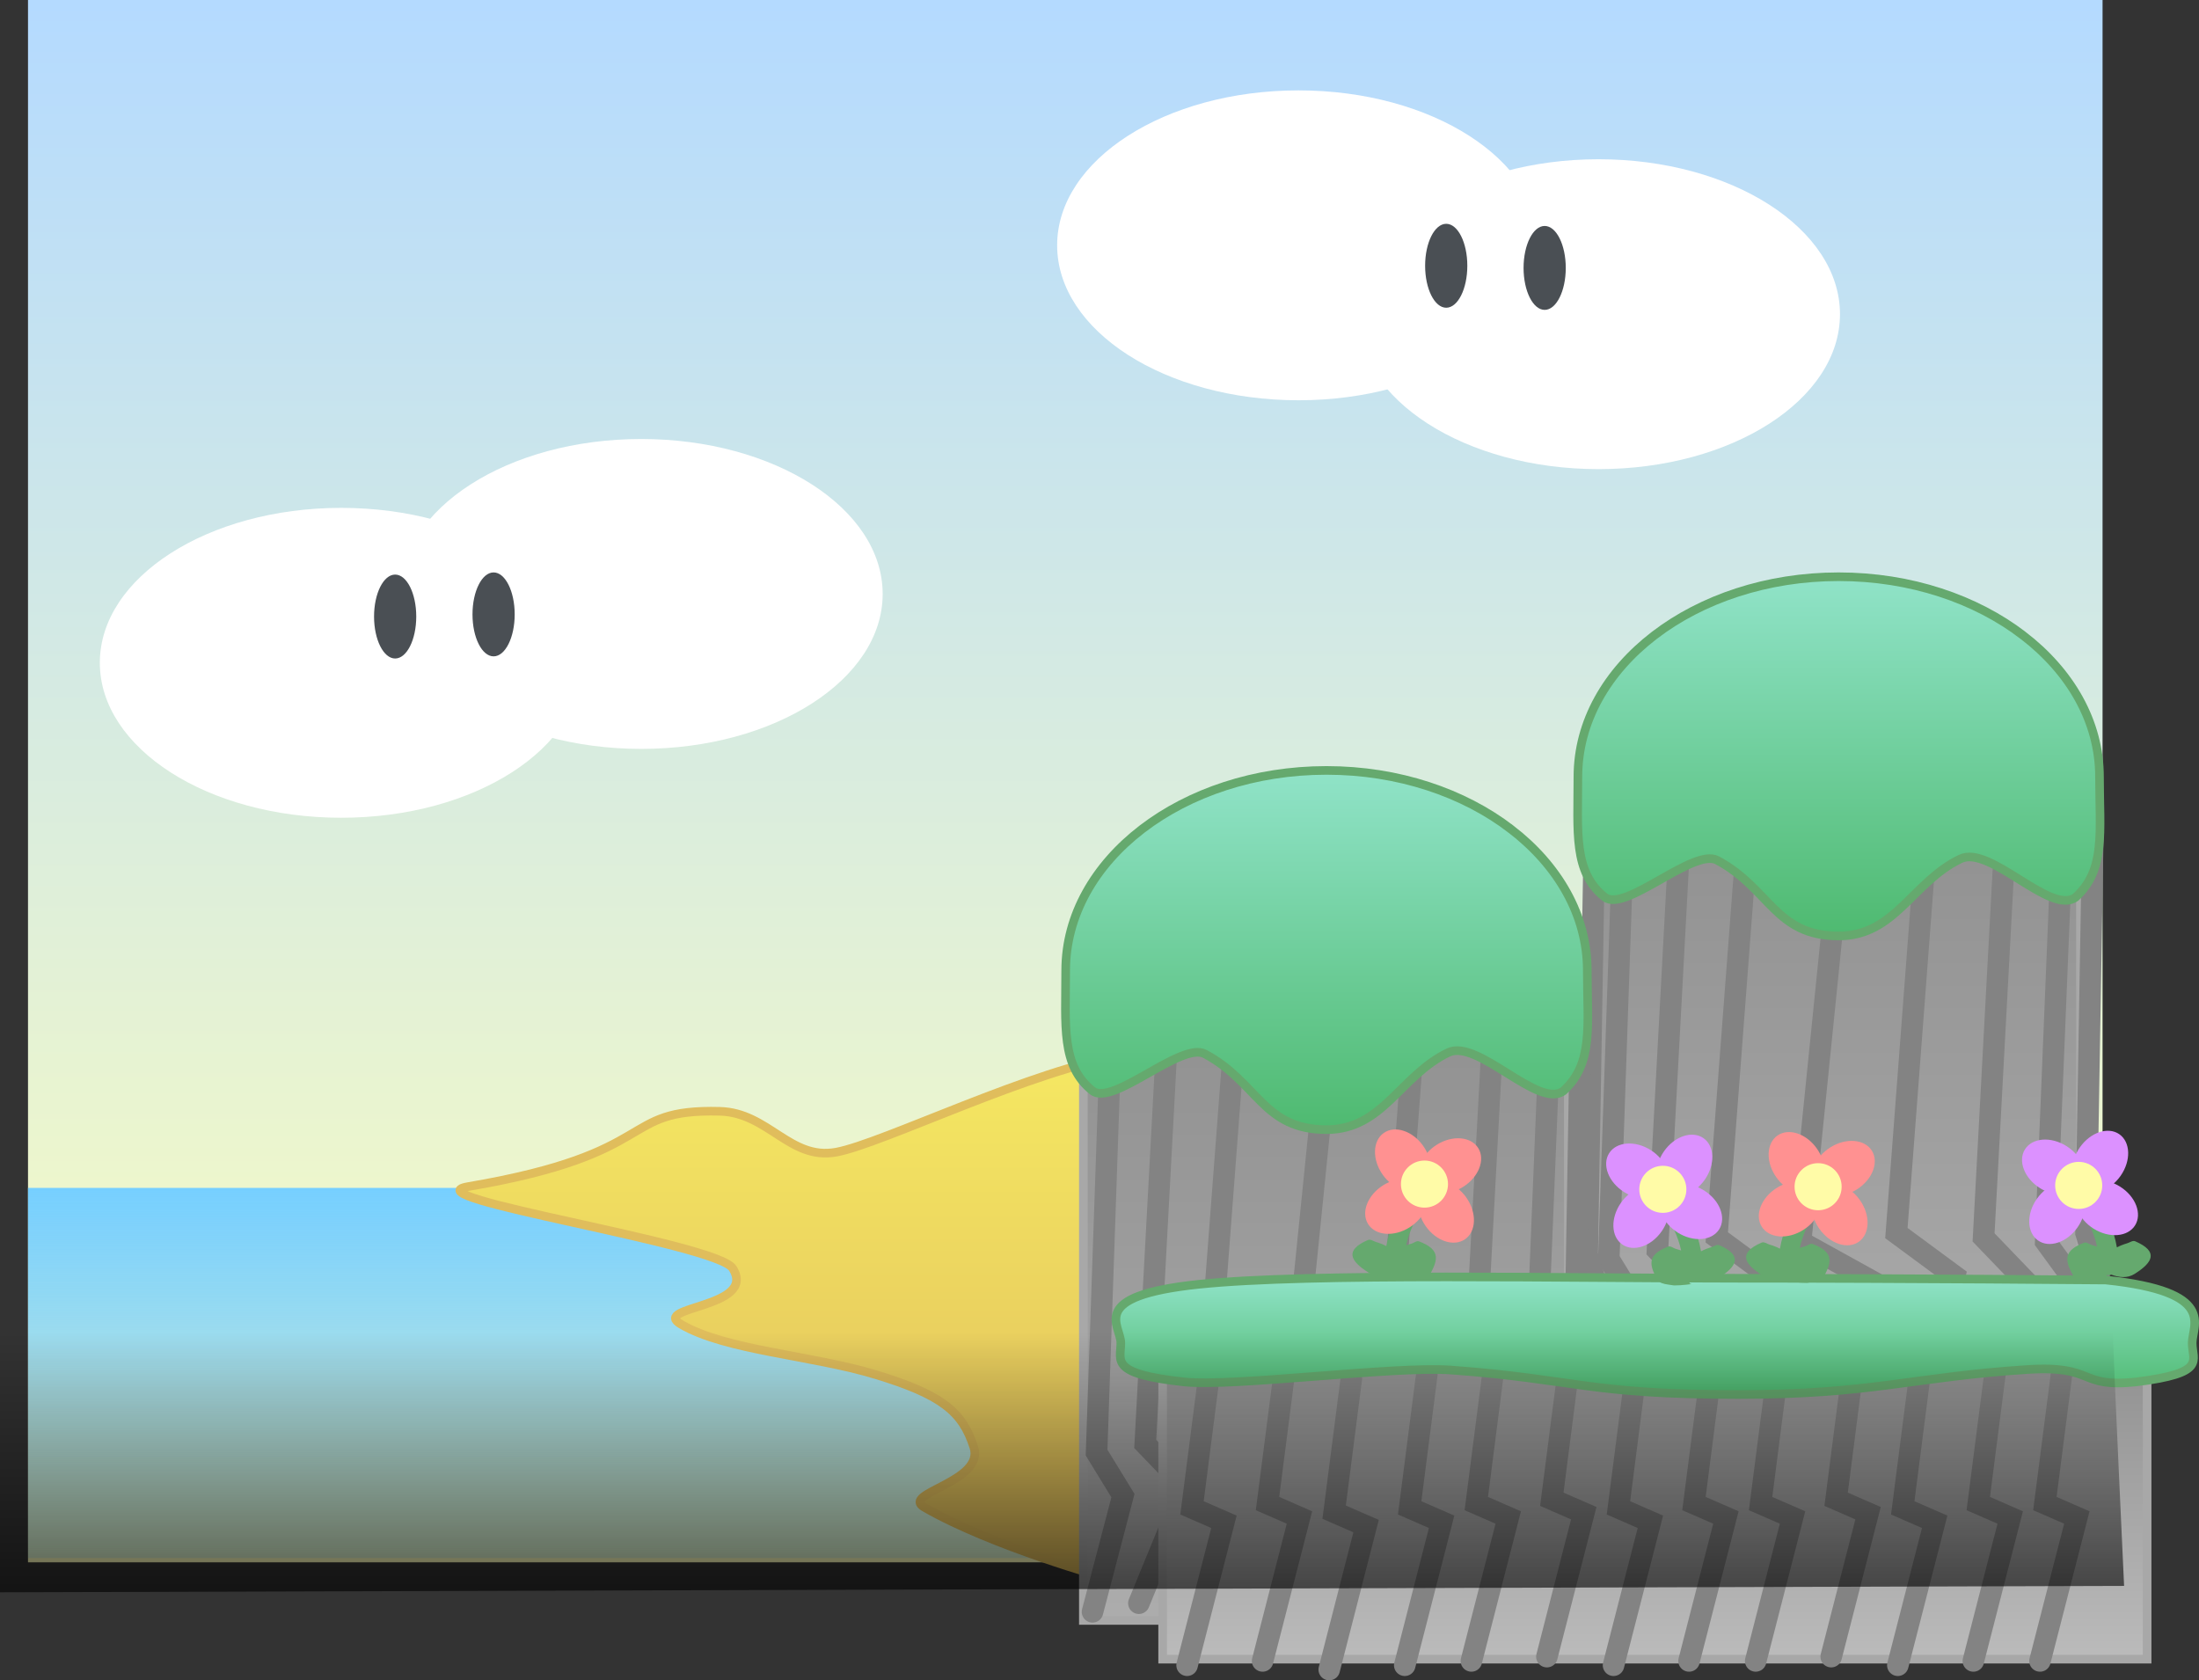 <svg version="1.1" xmlns="http://www.w3.org/2000/svg" xmlns:xlink="http://www.w3.org/1999/xlink" width="510.915" height="390.411" viewBox="0,0,510.915,390.411"><rect x="0" y="0" width="510.915" height="390.411" fill="#333333" stroke="none"/><defs><linearGradient x1="240" y1="-1.5" x2="240" y2="361.5" gradientUnits="userSpaceOnUse" id="color-1"><stop offset="0" stop-color="#b4daff"/><stop offset="1" stop-color="#ffffbd"/></linearGradient><linearGradient x1="239" y1="274.502" x2="239" y2="390.502" gradientUnits="userSpaceOnUse" id="color-2"><stop offset="0" stop-color="#76cfff"/><stop offset="1" stop-color="#76cfff" stop-opacity="0"/></linearGradient><linearGradient x1="182.492" y1="243.605" x2="182.492" y2="365.205" gradientUnits="userSpaceOnUse" id="color-3"><stop offset="0" stop-color="#f5e862"/><stop offset="1" stop-color="#e0bc5c"/></linearGradient><linearGradient x1="419.537" y1="168" x2="419.537" y2="406" gradientUnits="userSpaceOnUse" id="color-4"><stop offset="0" stop-color="#8d8d8d"/><stop offset="1" stop-color="#bbbbbb"/></linearGradient><linearGradient x1="419.697" y1="132.5" x2="419.697" y2="225.479" gradientUnits="userSpaceOnUse" id="color-5"><stop offset="0" stop-color="#90e3c8"/><stop offset="1" stop-color="#47b566"/></linearGradient><linearGradient x1="300.53" y1="213" x2="300.53" y2="451" gradientUnits="userSpaceOnUse" id="color-6"><stop offset="0" stop-color="#8d8d8d"/><stop offset="1" stop-color="#bbbbbb"/></linearGradient><linearGradient x1="300.69" y1="177.5" x2="300.69" y2="270.479" gradientUnits="userSpaceOnUse" id="color-7"><stop offset="0" stop-color="#90e3c8"/><stop offset="1" stop-color="#47b566"/></linearGradient><linearGradient x1="395.988" y1="306.987" x2="395.988" y2="384" gradientUnits="userSpaceOnUse" id="color-8"><stop offset="0" stop-color="#8d8d8d"/><stop offset="1" stop-color="#bbbbbb"/></linearGradient><linearGradient x1="396.365" y1="295.5" x2="396.365" y2="325.586" gradientUnits="userSpaceOnUse" id="color-9"><stop offset="0" stop-color="#90e3c8"/><stop offset="1" stop-color="#47b566"/></linearGradient><linearGradient x1="567.9" y1="308.004" x2="567.9" y2="406.004" gradientUnits="userSpaceOnUse" id="color-10"><stop offset="0" stop-color="#000000" stop-opacity="0"/><stop offset="1" stop-color="#000000"/></linearGradient></defs><g transform="translate(7.507,1.5)"><g data-paper-data="{&quot;isPaintingLayer&quot;:true}" fill-rule="nonzero" stroke-linejoin="miter" stroke-miterlimit="10" stroke-dasharray="" stroke-dashoffset="0" style="mix-blend-mode: normal"><path d="M-1,361.5v-363h482v363z" data-paper-data="{&quot;index&quot;:null}" fill="url(#color-1)" stroke="none" stroke-width="0" stroke-linecap="butt"/><path d="M-1,360.502v-86h480v86z" data-paper-data="{&quot;origPos&quot;:null,&quot;index&quot;:null}" fill="url(#color-2)" stroke="none" stroke-width="NaN" stroke-linecap="butt"/><path d="M249.736,365.205c0,0 -26.755,-7.42 -42.5,-16.5c-5.65,-3.258 14.157,-5.826 11.5,-14c-2.657,-8.174 -7.311,-12.111 -22.713,-16.802c-14.933,-4.548 -34.8,-5.579 -45.287,-11.698c-7.238,-4.223 17.798,-3.752 12,-13c-3.668,-5.85 -75.999,-16.532 -61.5,-19c45.511,-7.748 34.678,-18.117 58.5,-17.5c11.269,0.292 16.277,11.435 27,9.5c10.723,-1.935 46.261,-19.546 67,-22.5c29.005,-4.132 -4,121.5 -4,121.5z" data-paper-data="{&quot;index&quot;:null}" fill="url(#color-3)" stroke="#e0bd5c" stroke-width="2" stroke-linecap="round"/><g data-paper-data="{&quot;origPos&quot;:null,&quot;index&quot;:null}" stroke="none" stroke-width="1" stroke-linecap="butt"><path d="M71.777,116.5c15.474,0 29.497,4.034 39.651,10.551c10.154,6.517 16.439,15.517 16.439,25.449c0,9.932 -6.285,18.932 -16.439,25.449c-10.154,6.517 -24.177,10.551 -39.651,10.551c-15.474,0 -29.497,-4.034 -39.651,-10.551c-10.154,-6.517 -16.439,-15.517 -16.439,-25.449c0,-9.932 6.285,-18.932 16.439,-25.449c10.154,-6.517 24.177,-10.551 39.651,-10.551z" fill="#ffffff"/><path d="M141.482,100.5c15.474,0 29.497,4.034 39.651,10.551c10.154,6.517 16.439,15.517 16.439,25.449c0,9.932 -6.285,18.932 -16.439,25.449c-10.154,6.517 -24.177,10.551 -39.651,10.551c-15.474,0 -29.497,-4.034 -39.651,-10.551c-10.154,-6.517 -16.439,-15.517 -16.439,-25.449c0,-9.932 6.285,-18.932 16.439,-25.449c10.154,-6.517 24.177,-10.551 39.651,-10.551z" fill="#ffffff"/><g fill="#4a4f54"><path d="M84.302,132c1.353,0 2.578,1.093 3.465,2.858c0.888,1.765 1.437,4.202 1.437,6.892c0,2.69 -0.549,5.127 -1.437,6.892c-0.887,1.765 -2.112,2.858 -3.465,2.858c-1.353,0 -2.578,-1.093 -3.465,-2.858c-0.888,-1.765 -1.437,-4.202 -1.437,-6.892c0,-2.69 0.549,-5.127 1.437,-6.892c0.887,-1.765 2.112,-2.858 3.465,-2.858z"/><path d="M107.174,131.5c1.353,0 2.578,1.093 3.465,2.858c0.888,1.765 1.437,4.202 1.437,6.892c0,2.69 -0.549,5.127 -1.437,6.892c-0.887,1.765 -2.112,2.858 -3.465,2.858c-1.353,0 -2.578,-1.093 -3.465,-2.858c-0.888,-1.765 -1.437,-4.202 -1.437,-6.892c0,-2.69 0.549,-5.127 1.437,-6.892c0.887,-1.765 2.112,-2.858 3.465,-2.858z"/></g></g><g data-paper-data="{&quot;origPos&quot;:null,&quot;index&quot;:null}"><path d="M363.207,373v-205h112.662v205z" data-paper-data="{&quot;origPos&quot;:null}" fill="url(#color-4)" stroke="#a8a8a8" stroke-width="2" stroke-linecap="butt"/><path d="M440.401,189l-7.302,96l13.561,10l-15.647,70" data-paper-data="{&quot;origPos&quot;:null}" fill="none" stroke="#838383" stroke-width="5" stroke-linecap="round"/><path d="M420.581,191l-9.736,96l18.081,10l-20.863,70" data-paper-data="{&quot;origPos&quot;:null}" fill="none" stroke="#838383" stroke-width="5" stroke-linecap="round"/><path d="M398.674,190l-7.302,96l13.561,10l-15.647,70" data-paper-data="{&quot;origPos&quot;:null}" fill="none" stroke="#838383" stroke-width="5" stroke-linecap="round"/><path d="M382.761,193l-5.178,96l9.616,10l-11.095,70" data-paper-data="{&quot;origPos&quot;:null}" fill="none" stroke="#838383" stroke-width="5" stroke-linecap="round"/><path d="M369.577,195l-3.3,96l6.129,10l-7.072,70" data-paper-data="{&quot;origPos&quot;:null}" fill="none" stroke="#838383" stroke-width="5" stroke-linecap="round"/><path d="M362.923,194l-1.65,96l3.064,10l-3.536,70" data-paper-data="{&quot;origPos&quot;:null}" fill="none" stroke="#838383" stroke-width="5" stroke-linecap="round"/><path d="M478.793,189l-1.636,96l3.038,10l-3.505,70" data-paper-data="{&quot;origPos&quot;:null}" fill="none" stroke="#838383" stroke-width="5" stroke-linecap="round"/><path d="M471.717,191l-3.926,96l7.291,10l-8.413,70" data-paper-data="{&quot;origPos&quot;:null}" fill="none" stroke="#838383" stroke-width="5" stroke-linecap="round"/><path d="M458.533,190l-5.178,96l9.616,10l-11.095,70" data-paper-data="{&quot;origPos&quot;:null}" fill="none" stroke="#838383" stroke-width="5" stroke-linecap="round"/><path d="M462.532,146.125c10.969,8.416 17.759,20.038 17.759,32.864c0,12.826 1.492,21.564 -5.516,27.961c-5.769,4.426 -19.916,-12.199 -26.766,-8.907c-11.255,5.408 -15.187,17.918 -28.312,17.918c-14.791,0 -15.934,-11.026 -28.247,-17.59c-5.481,-2.922 -21.423,12.283 -26.111,8.579c-7.368,-5.82 -6.236,-15.135 -6.236,-27.961c0,-12.826 6.79,-24.448 17.759,-32.864c10.969,-8.416 26.118,-13.625 42.835,-13.625c16.717,0 31.866,5.209 42.835,13.625z" data-paper-data="{&quot;origPos&quot;:null}" fill="url(#color-5)" stroke="#65a96e" stroke-width="2" stroke-linecap="butt"/></g><g data-paper-data="{&quot;origPos&quot;:null,&quot;index&quot;:null}"><path d="M244.2,375v-162h112.662v162z" data-paper-data="{&quot;origPos&quot;:null}" fill="url(#color-6)" stroke="#a8a8a8" stroke-width="2" stroke-linecap="butt"/><path d="M321.394,234l-7.302,96l13.561,10l-15.647,27" data-paper-data="{&quot;origPos&quot;:null}" fill="none" stroke="#838383" stroke-width="5" stroke-linecap="round"/><path d="M301.574,236l-9.736,96l18.081,10l-20.863,27" data-paper-data="{&quot;origPos&quot;:null}" fill="none" stroke="#838383" stroke-width="5" stroke-linecap="round"/><path d="M279.667,235l-7.302,96l13.561,10l-15.647,27" data-paper-data="{&quot;origPos&quot;:null}" fill="none" stroke="#838383" stroke-width="5" stroke-linecap="round"/><path d="M263.754,238l-5.178,96l9.616,10l-11.095,27" data-paper-data="{&quot;origPos&quot;:null}" fill="none" stroke="#838383" stroke-width="5" stroke-linecap="round"/><path d="M250.57,240l-3.3,96l6.129,10l-7.072,27" data-paper-data="{&quot;origPos&quot;:null}" fill="none" stroke="#838383" stroke-width="5" stroke-linecap="round"/><path d="M359.786,234l-1.636,96l3.038,10l-3.505,27" data-paper-data="{&quot;origPos&quot;:null}" fill="none" stroke="#838383" stroke-width="5" stroke-linecap="round"/><path d="M352.71,236l-3.926,96l7.291,10l-8.413,27" data-paper-data="{&quot;origPos&quot;:null}" fill="none" stroke="#838383" stroke-width="5" stroke-linecap="round"/><path d="M339.526,235l-5.178,96l9.616,10l-11.095,27" data-paper-data="{&quot;origPos&quot;:null}" fill="none" stroke="#838383" stroke-width="5" stroke-linecap="round"/><path d="M343.525,191.125c10.969,8.416 17.759,20.038 17.759,32.864c0,12.826 1.492,21.564 -5.516,27.961c-5.769,4.426 -19.916,-12.199 -26.766,-8.907c-11.255,5.408 -15.187,17.918 -28.312,17.918c-14.791,0 -15.934,-11.026 -28.247,-17.59c-5.481,-2.922 -21.423,12.283 -26.111,8.579c-7.368,-5.82 -6.236,-15.135 -6.236,-27.961c0,-12.826 6.79,-24.448 17.759,-32.864c10.969,-8.416 26.118,-13.625 42.835,-13.625c16.717,0 31.866,5.209 42.835,13.625z" data-paper-data="{&quot;origPos&quot;:null}" fill="url(#color-7)" stroke="#65a96e" stroke-width="2" stroke-linecap="butt"/></g><g data-paper-data="{&quot;origPos&quot;:null,&quot;index&quot;:null}" stroke="none" stroke-width="1" stroke-linecap="butt"><path d="M403.555,46.051c10.154,6.517 16.439,15.517 16.439,25.449c0,9.932 -6.285,18.932 -16.439,25.449c-10.154,6.517 -24.177,10.551 -39.651,10.551c-15.474,0 -29.497,-4.034 -39.651,-10.551c-10.154,-6.517 -16.439,-15.517 -16.439,-25.449c0,-9.932 6.285,-18.932 16.439,-25.449c10.154,-6.517 24.177,-10.551 39.651,-10.551c15.474,0 29.497,4.034 39.651,10.551z" fill="#ffffff"/><path d="M333.85,30.051c10.154,6.517 16.439,15.517 16.439,25.449c0,9.932 -6.285,18.932 -16.439,25.449c-10.154,6.517 -24.177,10.551 -39.651,10.551c-15.474,0 -29.497,-4.034 -39.651,-10.551c-10.154,-6.517 -16.439,-15.517 -16.439,-25.449c0,-9.932 6.285,-18.932 16.439,-25.449c10.154,-6.517 24.177,-10.551 39.651,-10.551c15.474,0 29.497,4.034 39.651,10.551z" fill="#ffffff"/><g fill="#4a4f54"><path d="M354.844,53.858c0.888,1.765 1.437,4.202 1.437,6.892c0,2.69 -0.549,5.127 -1.437,6.892c-0.887,1.765 -2.112,2.858 -3.465,2.858c-1.353,0 -2.578,-1.093 -3.465,-2.858c-0.888,-1.765 -1.437,-4.202 -1.437,-6.892c0,-2.69 0.549,-5.127 1.437,-6.892c0.887,-1.765 2.112,-2.858 3.465,-2.858c1.353,0 2.578,1.093 3.465,2.858z"/><path d="M331.972,53.358c0.888,1.765 1.437,4.202 1.437,6.892c0,2.69 -0.549,5.127 -1.437,6.892c-0.887,1.765 -2.112,2.858 -3.465,2.858c-1.353,0 -2.578,-1.093 -3.465,-2.858c-0.888,-1.765 -1.437,-4.202 -1.437,-6.892c0,-2.69 0.549,-5.127 1.437,-6.892c0.887,-1.765 2.112,-2.858 3.465,-2.858c1.353,0 2.578,1.093 3.465,2.858z"/></g></g><g data-paper-data="{&quot;origPos&quot;:null,&quot;index&quot;:null}"><g data-paper-data="{&quot;origPos&quot;:null}"><path d="M262.622,384v-77.013h228.732v77.013z" data-paper-data="{&quot;origPos&quot;:null}" fill="url(#color-8)" stroke="#a8a8a8" stroke-width="2" stroke-linecap="butt"/><path d="M471.599,316.782l-3.997,31.064l7.424,3.236l-8.566,33.329" data-paper-data="{&quot;origPos&quot;:null}" fill="none" stroke="#838383" stroke-width="5" stroke-linecap="round"/><path d="M456.118,316.782l-3.997,31.064l7.424,3.236l-8.566,33.329" data-paper-data="{&quot;origPos&quot;:null}" fill="none" stroke="#838383" stroke-width="5" stroke-linecap="round"/><path d="M438.572,317.782l-3.997,31.064l7.424,3.236l-8.566,33.329" data-paper-data="{&quot;origPos&quot;:null}" fill="none" stroke="#838383" stroke-width="5" stroke-linecap="round"/><path d="M423.091,315.782l-3.997,31.064l7.424,3.236l-8.566,33.329" data-paper-data="{&quot;origPos&quot;:null}" fill="none" stroke="#838383" stroke-width="5" stroke-linecap="round"/><path d="M405.546,316.782l-3.997,31.064l7.424,3.236l-8.566,33.329" data-paper-data="{&quot;origPos&quot;:null}" fill="none" stroke="#838383" stroke-width="5" stroke-linecap="round"/><path d="M390.064,316.782l-3.997,31.064l7.424,3.236l-8.566,33.329" data-paper-data="{&quot;origPos&quot;:null}" fill="none" stroke="#838383" stroke-width="5" stroke-linecap="round"/><path d="M372.519,317.782l-3.997,31.064l7.424,3.236l-8.566,33.329" data-paper-data="{&quot;origPos&quot;:null}" fill="none" stroke="#838383" stroke-width="5" stroke-linecap="round"/><path d="M357.037,315.782l-3.997,31.064l7.424,3.236l-8.566,33.329" data-paper-data="{&quot;origPos&quot;:null}" fill="none" stroke="#838383" stroke-width="5" stroke-linecap="round"/><path d="M339.492,316.782l-3.997,31.064l7.424,3.236l-8.566,33.329" data-paper-data="{&quot;origPos&quot;:null}" fill="none" stroke="#838383" stroke-width="5" stroke-linecap="round"/><path d="M324.01,317.782l-3.997,31.064l7.424,3.236l-8.566,33.329" data-paper-data="{&quot;origPos&quot;:null}" fill="none" stroke="#838383" stroke-width="5" stroke-linecap="round"/><path d="M306.465,318.782l-3.997,31.064l7.424,3.236l-8.566,33.329" data-paper-data="{&quot;origPos&quot;:null}" fill="none" stroke="#838383" stroke-width="5" stroke-linecap="round"/><path d="M290.984,316.782l-3.997,31.064l7.424,3.236l-8.566,33.329" data-paper-data="{&quot;origPos&quot;:null}" fill="none" stroke="#838383" stroke-width="5" stroke-linecap="round"/><path d="M273.438,317.782l-3.997,31.064l7.424,3.236l-8.566,33.329" data-paper-data="{&quot;origPos&quot;:null}" fill="none" stroke="#838383" stroke-width="5" stroke-linecap="round"/><path d="M481.779,295.909c25.971,2.723 20.047,10.484 20.047,14.634c0,4.15 3.533,6.978 -13.06,9.048c-13.658,1.432 -9.151,-3.947 -25.37,-2.882c-26.647,1.75 -35.956,5.798 -67.031,5.798c-35.018,0 -37.725,-3.568 -66.876,-5.692c-12.977,-0.946 -50.721,3.974 -61.82,2.776c-17.445,-1.883 -14.765,-4.897 -14.765,-9.048c0,-4.15 -7.924,-10.911 18.047,-13.634c25.971,-2.723 85.836,-1.409 125.414,-1.409c39.578,0 85.414,0.409 85.414,0.409z" data-paper-data="{&quot;origPos&quot;:null}" fill="url(#color-9)" stroke="#65a96e" stroke-width="2" stroke-linecap="butt"/></g><g data-paper-data="{&quot;origPos&quot;:null}" stroke="none" stroke-linecap="butt"><path d="M317.322,295.437c-0.225,-0.171 -0.331,-0.545 -0.364,-1.005c-0.397,0.083 -0.773,0.027 -1.086,-0.073c-1.814,0.664 -3.709,0.9 -5.434,-0.191c-4.264,-2.696 -5.565,-5.2 -0.105,-7.568c0.575,-0.249 1.223,0.277 1.823,0.456c0.977,0.29 1.742,0.602 2.426,0.965c0.744,-4.289 2.514,-8.026 4.776,-11.904c0,0 1.148,-1.968 3.117,-0.82c1.968,1.148 0.82,3.117 0.82,3.117c-1.788,3.066 -3.381,6.058 -4.097,9.42c0.388,-0.124 0.814,-0.249 1.311,-0.405c0.561,-0.176 1.143,-0.709 1.692,-0.499c4.566,1.748 4.685,3.846 2.583,7.562c-0.23,0.406 -0.626,0.748 -1.063,0.912c-0.907,0.338 -1.9,0.366 -2.85,0.549c-0.957,0 -1.915,-0.062 -2.865,-0.17l-1.215,-0.152c0,0 0.23,-0.085 0.532,-0.193z" fill="#65a96e" stroke-width="0.5"/><g stroke-width="0"><g data-paper-data="{&quot;origPos&quot;:null}" fill="#ff9191"><path d="M323.479,274.659c1.698,2.699 0.138,6.734 -3.485,9.012c-3.622,2.278 -7.935,1.938 -9.632,-0.761c-1.698,-2.699 -0.138,-6.734 3.485,-9.012c3.622,-2.278 7.935,-1.938 9.632,0.761z" data-paper-data="{&quot;origRot&quot;:0,&quot;origPos&quot;:null}"/><path d="M335.937,265.239c1.698,2.699 0.138,6.734 -3.485,9.012c-3.622,2.278 -7.935,1.938 -9.632,-0.761c-1.698,-2.699 -0.138,-6.734 3.485,-9.012c3.622,-2.278 7.935,-1.938 9.632,0.761z" data-paper-data="{&quot;origRot&quot;:0,&quot;origPos&quot;:null}"/></g><g data-paper-data="{&quot;origPos&quot;:null,&quot;origRot&quot;:0}" fill="#ff9191"><path d="M322.886,274.432c-2.613,1.827 -6.719,0.464 -9.171,-3.043c-2.452,-3.507 -2.321,-7.831 0.293,-9.658c2.613,-1.827 6.719,-0.464 9.171,3.043c2.452,3.507 2.321,7.831 -0.293,9.658z" data-paper-data="{&quot;origRot&quot;:0,&quot;origPos&quot;:null}"/><path d="M332.899,286.418c-2.613,1.827 -6.719,0.464 -9.171,-3.043c-2.452,-3.507 -2.321,-7.831 0.293,-9.658c2.613,-1.827 6.719,-0.464 9.171,3.043c2.452,3.507 2.321,7.831 -0.293,9.658z" data-paper-data="{&quot;origRot&quot;:0,&quot;origPos&quot;:null}"/></g><path d="M317.984,273.619c0,-3.021 2.449,-5.469 5.469,-5.469c3.021,0 5.469,2.449 5.469,5.469c0,3.021 -2.449,5.469 -5.469,5.469c-3.021,0 -5.469,-2.449 -5.469,-5.469z" data-paper-data="{&quot;origPos&quot;:null}" fill="#fffba7"/></g></g><g data-paper-data="{&quot;origPos&quot;:null,&quot;index&quot;:null}" stroke="none" stroke-linecap="butt"><path d="M385.5,296.845l-1.215,0.152c-0.951,0.108 -1.909,0.17 -2.865,0.17c-0.95,-0.183 -1.944,-0.21 -2.85,-0.549c-0.437,-0.163 -0.834,-0.505 -1.063,-0.912c-2.102,-3.716 -1.983,-5.814 2.583,-7.562c0.549,-0.21 1.131,0.322 1.692,0.499c0.497,0.156 0.923,0.281 1.311,0.405c-0.715,-3.362 -2.309,-6.354 -4.097,-9.42c0,0 -1.148,-1.968 0.82,-3.117c1.968,-1.148 3.117,0.82 3.117,0.82c2.262,3.878 4.032,7.615 4.776,11.904c0.684,-0.363 1.45,-0.674 2.426,-0.965c0.6,-0.178 1.248,-0.705 1.823,-0.456c5.46,2.368 4.159,4.872 -0.105,7.568c-1.725,1.091 -3.62,0.855 -5.434,0.191c-0.313,0.1 -0.689,0.156 -1.086,0.073c-0.033,0.46 -0.139,0.834 -0.364,1.005c0.302,0.108 0.532,0.193 0.532,0.193z" fill="#65a96e" stroke-width="0.5"/><g stroke-width="0"><g data-paper-data="{&quot;origPos&quot;:null}" fill="#dc91ff"><path d="M388.443,275.113c3.622,2.278 5.182,6.313 3.485,9.012c-1.698,2.699 -6.01,3.04 -9.632,0.761c-3.622,-2.278 -5.182,-6.313 -3.485,-9.012c1.698,-2.699 6.01,-3.04 9.632,-0.761z" data-paper-data="{&quot;origRot&quot;:0,&quot;origPos&quot;:null}"/><path d="M375.985,265.694c3.622,2.278 5.182,6.313 3.485,9.012c-1.698,2.699 -6.01,3.04 -9.632,0.761c-3.622,-2.278 -5.182,-6.313 -3.485,-9.012c1.698,-2.699 6.01,-3.04 9.632,-0.761z" data-paper-data="{&quot;origRot&quot;:0,&quot;origPos&quot;:null}"/></g><g data-paper-data="{&quot;origPos&quot;:null,&quot;origRot&quot;:0}" fill="#dc91ff"><path d="M379.111,265.989c2.452,-3.507 6.557,-4.87 9.171,-3.043c2.613,1.827 2.744,6.151 0.293,9.658c-2.452,3.507 -6.557,4.87 -9.171,3.043c-2.613,-1.827 -2.744,-6.151 -0.293,-9.658z" data-paper-data="{&quot;origRot&quot;:0,&quot;origPos&quot;:null}"/><path d="M369.098,277.975c2.452,-3.507 6.557,-4.87 9.171,-3.043c2.613,1.827 2.744,6.151 0.293,9.658c-2.452,3.507 -6.557,4.87 -9.171,3.043c-2.613,-1.827 -2.744,-6.151 -0.293,-9.658z" data-paper-data="{&quot;origRot&quot;:0,&quot;origPos&quot;:null}"/></g><path d="M378.836,280.303c-3.021,0 -5.469,-2.449 -5.469,-5.469c0,-3.021 2.449,-5.469 5.469,-5.469c3.021,0 5.469,2.449 5.469,5.469c0,3.021 -2.449,5.469 -5.469,5.469z" data-paper-data="{&quot;origPos&quot;:null}" fill="#fffba7"/></g></g><g data-paper-data="{&quot;origPos&quot;:null}" stroke="none" stroke-linecap="butt"><path d="M408.779,296.044c-0.225,-0.171 -0.331,-0.545 -0.364,-1.005c-0.397,0.083 -0.773,0.027 -1.086,-0.073c-1.814,0.664 -3.709,0.9 -5.434,-0.191c-4.264,-2.696 -5.565,-5.2 -0.105,-7.568c0.575,-0.249 1.223,0.277 1.823,0.456c0.977,0.29 1.742,0.602 2.426,0.965c0.744,-4.289 2.514,-8.026 4.776,-11.904c0,0 1.148,-1.968 3.117,-0.82c1.968,1.148 0.82,3.117 0.82,3.117c-1.788,3.066 -3.381,6.058 -4.097,9.42c0.388,-0.124 0.814,-0.249 1.311,-0.405c0.561,-0.176 1.143,-0.709 1.692,-0.499c4.566,1.748 4.685,3.846 2.583,7.562c-0.23,0.406 -0.626,0.748 -1.063,0.912c-0.907,0.338 -1.9,0.366 -2.85,0.549c-0.957,0 -1.915,-0.062 -2.865,-0.17l-1.215,-0.152c0,0 0.23,-0.085 0.532,-0.193z" fill="#65a96e" stroke-width="0.5"/><g stroke-width="0"><g data-paper-data="{&quot;origPos&quot;:null}" fill="#ff9191"><path d="M414.937,275.266c1.698,2.699 0.138,6.734 -3.485,9.012c-3.622,2.278 -7.935,1.938 -9.632,-0.761c-1.698,-2.699 -0.138,-6.734 3.485,-9.012c3.622,-2.278 7.935,-1.938 9.632,0.761z" data-paper-data="{&quot;origRot&quot;:0,&quot;origPos&quot;:null}"/><path d="M427.394,265.847c1.698,2.699 0.138,6.734 -3.485,9.012c-3.622,2.278 -7.935,1.938 -9.632,-0.761c-1.698,-2.699 -0.138,-6.734 3.485,-9.012c3.622,-2.278 7.935,-1.938 9.632,0.761z" data-paper-data="{&quot;origRot&quot;:0,&quot;origPos&quot;:null}"/></g><g data-paper-data="{&quot;origPos&quot;:null,&quot;origRot&quot;:0}" fill="#ff9191"><path d="M414.343,275.04c-2.613,1.827 -6.719,0.464 -9.171,-3.043c-2.452,-3.507 -2.321,-7.831 0.293,-9.658c2.613,-1.827 6.719,-0.464 9.171,3.043c2.452,3.507 2.321,7.831 -0.293,9.658z" data-paper-data="{&quot;origRot&quot;:0,&quot;origPos&quot;:null}"/><path d="M424.356,287.025c-2.613,1.827 -6.719,0.464 -9.171,-3.043c-2.452,-3.507 -2.321,-7.831 0.293,-9.658c2.613,-1.827 6.719,-0.464 9.171,3.043c2.452,3.507 2.321,7.831 -0.293,9.658z" data-paper-data="{&quot;origRot&quot;:0,&quot;origPos&quot;:null}"/></g><path d="M409.442,274.226c0,-3.021 2.449,-5.469 5.469,-5.469c3.021,0 5.469,2.449 5.469,5.469c0,3.021 -2.449,5.469 -5.469,5.469c-3.021,0 -5.469,-2.449 -5.469,-5.469z" data-paper-data="{&quot;origPos&quot;:null}" fill="#fffba7"/></g></g><g data-paper-data="{&quot;origPos&quot;:null,&quot;index&quot;:null}" stroke="none" stroke-linecap="butt"><path d="M482.122,295.934l-1.215,0.152c-0.951,0.108 -1.909,0.17 -2.865,0.17c-0.95,-0.183 -1.944,-0.21 -2.85,-0.549c-0.437,-0.163 -0.834,-0.505 -1.063,-0.912c-2.102,-3.716 -1.983,-5.814 2.583,-7.562c0.549,-0.21 1.131,0.322 1.692,0.499c0.497,0.156 0.923,0.281 1.311,0.405c-0.715,-3.362 -2.309,-6.354 -4.097,-9.42c0,0 -1.148,-1.968 0.82,-3.117c1.968,-1.148 3.117,0.82 3.117,0.82c2.262,3.878 4.032,7.615 4.776,11.904c0.684,-0.363 1.45,-0.674 2.426,-0.965c0.6,-0.178 1.248,-0.705 1.823,-0.456c5.46,2.368 4.159,4.872 -0.105,7.568c-1.725,1.091 -3.62,0.855 -5.434,0.191c-0.313,0.1 -0.689,0.156 -1.086,0.073c-0.033,0.46 -0.139,0.834 -0.364,1.005c0.302,0.108 0.532,0.193 0.532,0.193z" fill="#65a96e" stroke-width="0.5"/><g stroke-width="0"><g data-paper-data="{&quot;origPos&quot;:null}" fill="#dc91ff"><path d="M485.065,274.201c3.622,2.278 5.182,6.313 3.485,9.012c-1.698,2.699 -6.01,3.04 -9.632,0.761c-3.622,-2.278 -5.182,-6.313 -3.485,-9.012c1.698,-2.699 6.01,-3.04 9.632,-0.761z" data-paper-data="{&quot;origRot&quot;:0,&quot;origPos&quot;:null}"/><path d="M472.608,264.782c3.622,2.278 5.182,6.313 3.485,9.012c-1.698,2.699 -6.01,3.04 -9.632,0.761c-3.622,-2.278 -5.182,-6.313 -3.485,-9.012c1.698,-2.699 6.01,-3.04 9.632,-0.761z" data-paper-data="{&quot;origRot&quot;:0,&quot;origPos&quot;:null}"/></g><g data-paper-data="{&quot;origPos&quot;:null,&quot;origRot&quot;:0}" fill="#dc91ff"><path d="M475.734,265.078c2.452,-3.507 6.557,-4.87 9.171,-3.043c2.613,1.827 2.744,6.151 0.293,9.658c-2.452,3.507 -6.557,4.87 -9.171,3.043c-2.613,-1.827 -2.744,-6.151 -0.293,-9.658z" data-paper-data="{&quot;origRot&quot;:0,&quot;origPos&quot;:null}"/><path d="M465.721,277.064c2.452,-3.507 6.557,-4.87 9.171,-3.043c2.613,1.827 2.744,6.151 0.293,9.658c-2.452,3.507 -6.557,4.87 -9.171,3.043c-2.613,-1.827 -2.744,-6.151 -0.293,-9.658z" data-paper-data="{&quot;origRot&quot;:0,&quot;origPos&quot;:null}"/></g><path d="M475.459,279.392c-3.021,0 -5.469,-2.449 -5.469,-5.469c0,-3.021 2.449,-5.469 5.469,-5.469c3.021,0 5.469,2.449 5.469,5.469c0,3.021 -2.449,5.469 -5.469,5.469z" data-paper-data="{&quot;origPos&quot;:null}" fill="#fffba7"/></g></g></g><path d="M486.006,366.97l-493.514,1.497c0,-20.154 0,-40.308 0,-60.462h490.881c0.194,6.686 2.633,58.966 2.633,58.966z" data-paper-data="{&quot;origPos&quot;:null,&quot;index&quot;:null}" fill="url(#color-10)" stroke="none" stroke-width="1.228" stroke-linecap="butt"/></g></g></svg>
